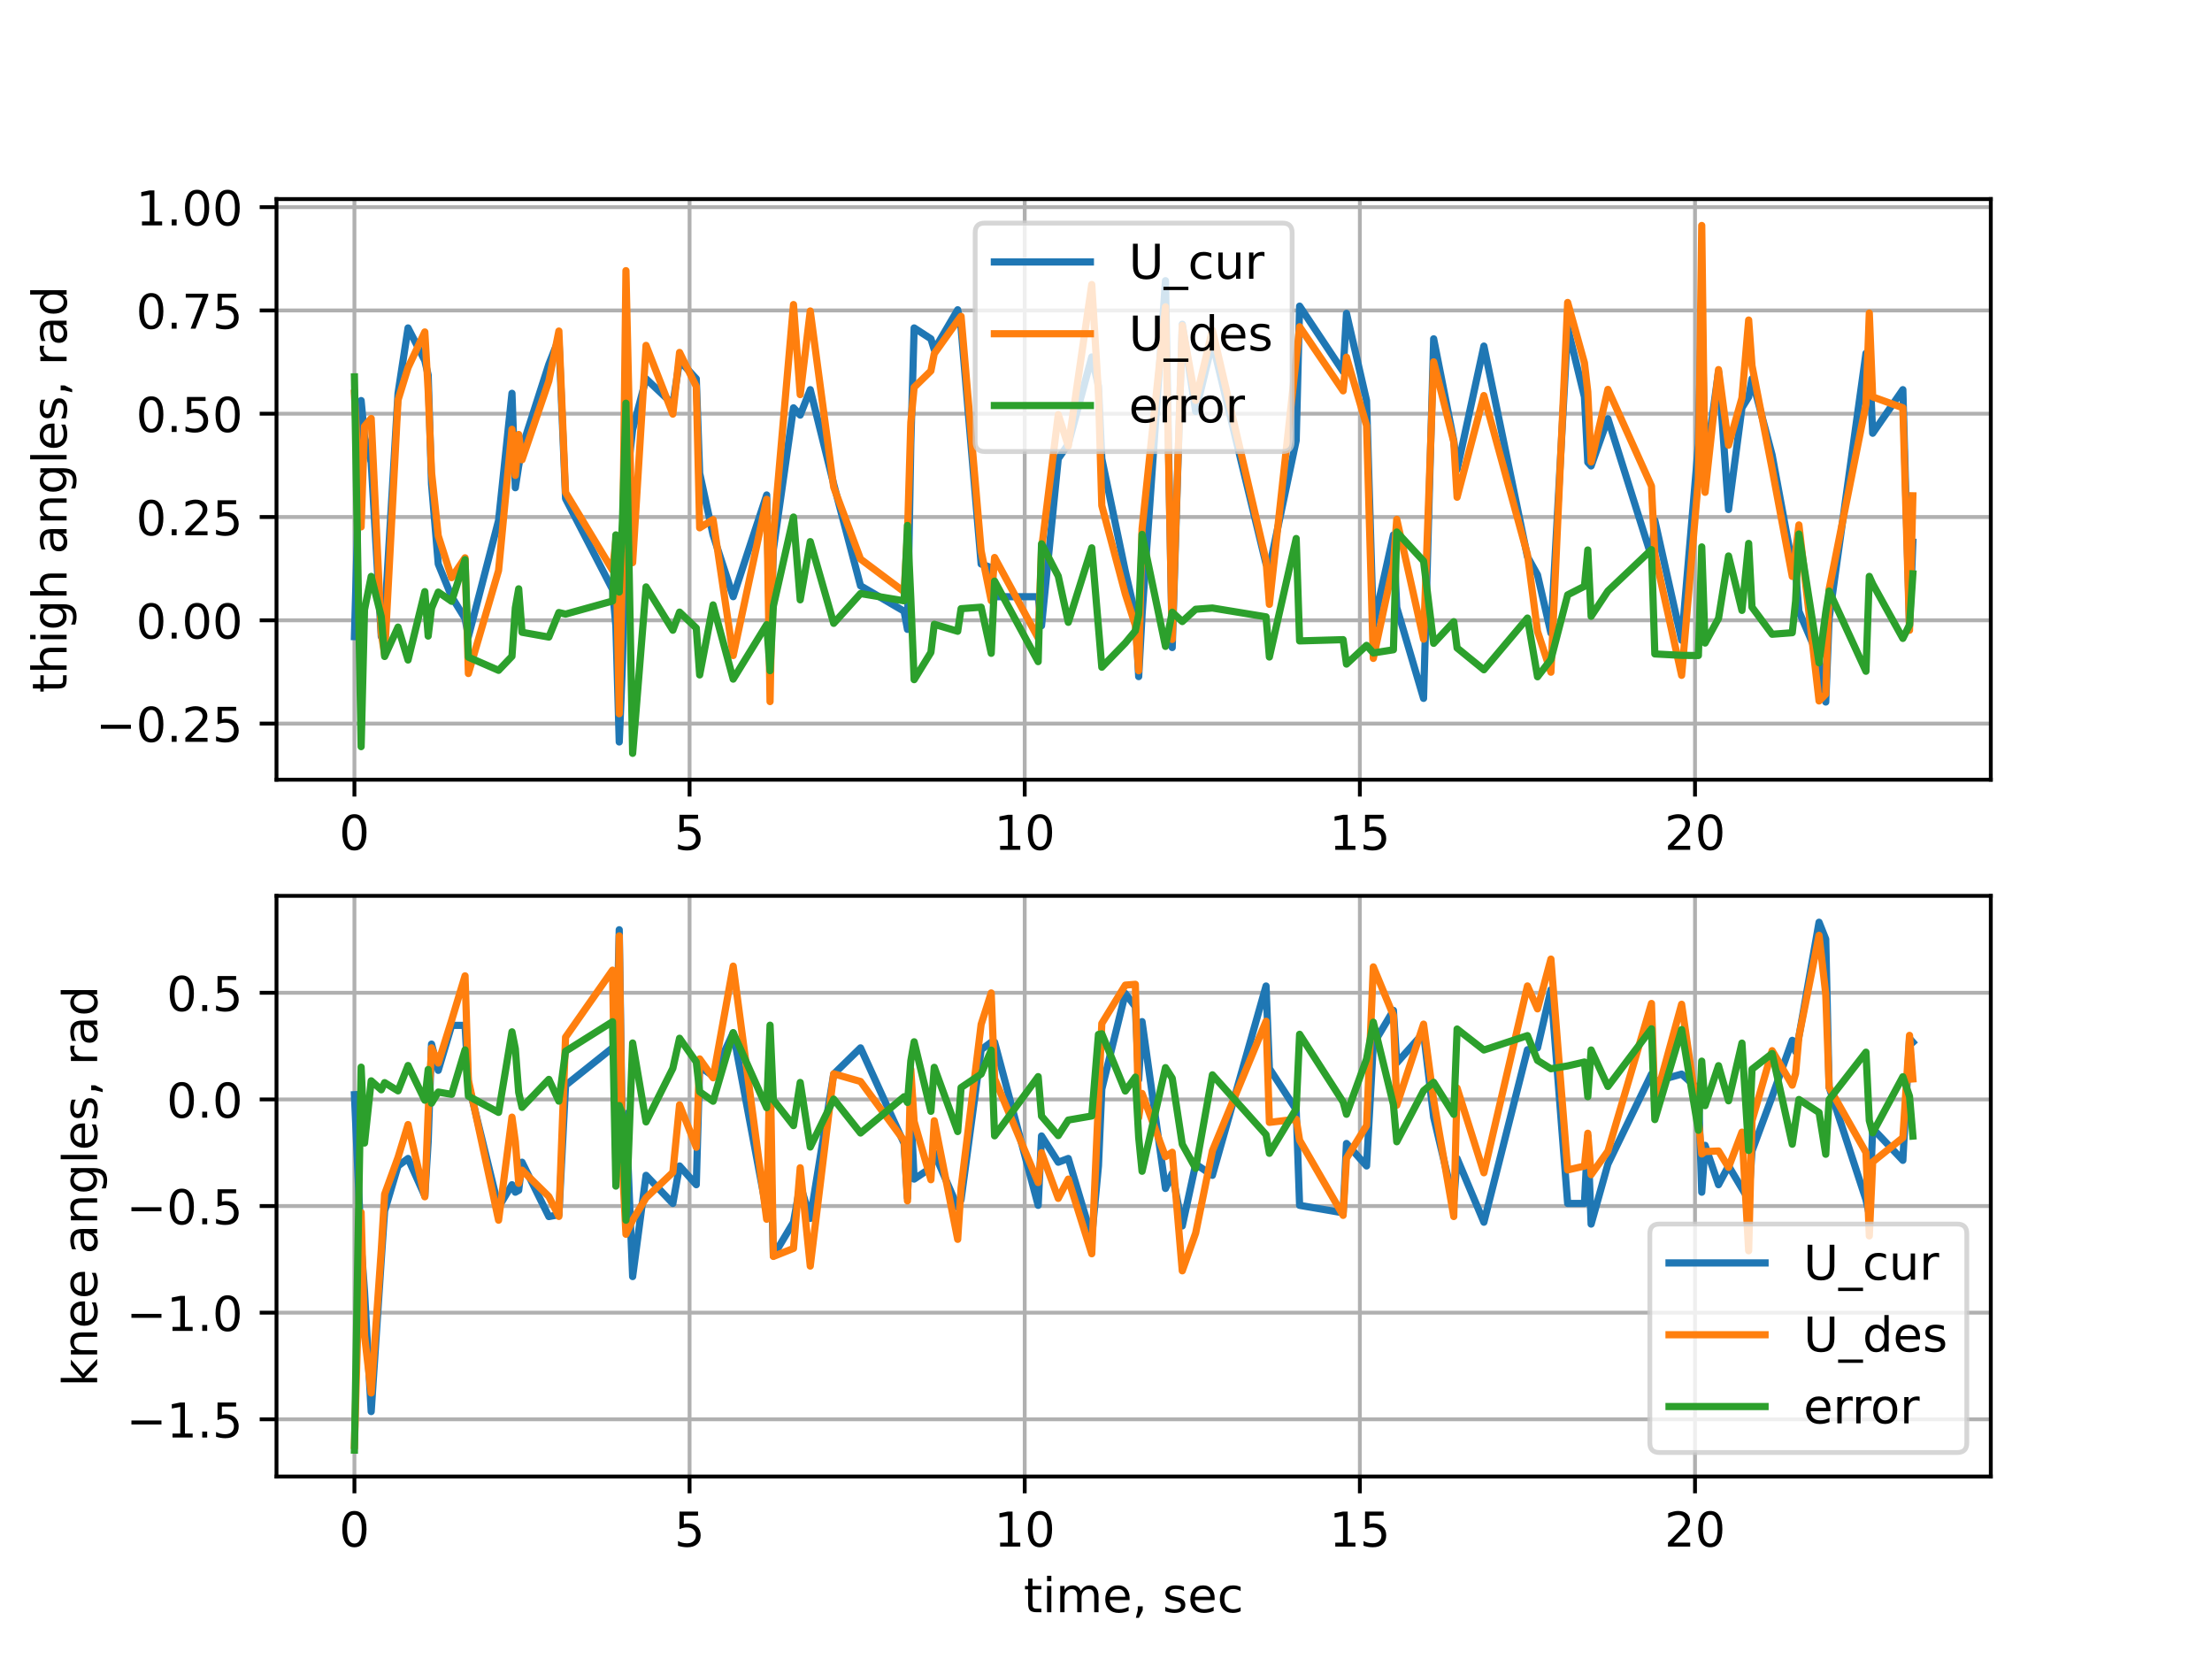 <?xml version="1.0" encoding="utf-8" standalone="no"?>
<!DOCTYPE svg PUBLIC "-//W3C//DTD SVG 1.1//EN"
  "http://www.w3.org/Graphics/SVG/1.1/DTD/svg11.dtd">
<!-- Created with matplotlib (https://matplotlib.org/) -->
<svg height="345.6pt" version="1.1" viewBox="0 0 460.8 345.6" width="460.8pt" xmlns="http://www.w3.org/2000/svg" xmlns:xlink="http://www.w3.org/1999/xlink">
 <defs>
  <style type="text/css">*{stroke-linecap:butt;stroke-linejoin:round;}</style>
 </defs>
 <g id="figure_1">
  <g id="patch_1">
   <path d="M 0 345.6 
L 460.8 345.6 
L 460.8 0 
L 0 0 
z
" style="fill:#ffffff;"/>
  </g>
  <g id="axes_1">
   <g id="patch_2">
    <path d="M 57.6 162.432 
L 414.72 162.432 
L 414.72 41.472 
L 57.6 41.472 
z
" style="fill:#ffffff;"/>
   </g>
   <g id="matplotlib.axis_1">
    <g id="xtick_1">
     <g id="line2d_1">
      <path clip-path="url(#p08a18840b9)" d="M 73.833 162.432 
L 73.833 41.472 
" style="fill:none;stroke:#b0b0b0;stroke-linecap:square;stroke-width:0.8;"/>
     </g>
     <g id="line2d_2">
      <defs>
       <path d="M 0 0 
L 0 3.5 
" id="mb89f28e180" style="stroke:#000000;stroke-width:0.8;"/>
      </defs>
      <g>
       <use style="stroke:#000000;stroke-width:0.8;" x="73.833" xlink:href="#mb89f28e180" y="162.432"/>
      </g>
     </g>
     <g id="text_1">
      <!-- 0 -->
      <g transform="translate(70.651 177.03)scale(0.1 -0.1)">
       <defs>
        <path d="M 31.781 66.406 
Q 24.172 66.406 20.328 58.906 
Q 16.5 51.422 16.5 36.375 
Q 16.5 21.391 20.328 13.891 
Q 24.172 6.391 31.781 6.391 
Q 39.453 6.391 43.281 13.891 
Q 47.125 21.391 47.125 36.375 
Q 47.125 51.422 43.281 58.906 
Q 39.453 66.406 31.781 66.406 
z
M 31.781 74.219 
Q 44.047 74.219 50.516 64.516 
Q 56.984 54.828 56.984 36.375 
Q 56.984 17.969 50.516 8.266 
Q 44.047 -1.422 31.781 -1.422 
Q 19.531 -1.422 13.062 8.266 
Q 6.594 17.969 6.594 36.375 
Q 6.594 54.828 13.062 64.516 
Q 19.531 74.219 31.781 74.219 
z
" id="DejaVuSans-48"/>
       </defs>
       <use xlink:href="#DejaVuSans-48"/>
      </g>
     </g>
    </g>
    <g id="xtick_2">
     <g id="line2d_3">
      <path clip-path="url(#p08a18840b9)" d="M 143.65 162.432 
L 143.65 41.472 
" style="fill:none;stroke:#b0b0b0;stroke-linecap:square;stroke-width:0.8;"/>
     </g>
     <g id="line2d_4">
      <g>
       <use style="stroke:#000000;stroke-width:0.8;" x="143.65" xlink:href="#mb89f28e180" y="162.432"/>
      </g>
     </g>
     <g id="text_2">
      <!-- 5 -->
      <g transform="translate(140.469 177.03)scale(0.1 -0.1)">
       <defs>
        <path d="M 10.797 72.906 
L 49.516 72.906 
L 49.516 64.594 
L 19.828 64.594 
L 19.828 46.734 
Q 21.969 47.469 24.109 47.828 
Q 26.266 48.188 28.422 48.188 
Q 40.625 48.188 47.75 41.5 
Q 54.891 34.812 54.891 23.391 
Q 54.891 11.625 47.562 5.094 
Q 40.234 -1.422 26.906 -1.422 
Q 22.312 -1.422 17.547 -0.641 
Q 12.797 0.141 7.719 1.703 
L 7.719 11.625 
Q 12.109 9.234 16.797 8.062 
Q 21.484 6.891 26.703 6.891 
Q 35.156 6.891 40.078 11.328 
Q 45.016 15.766 45.016 23.391 
Q 45.016 31 40.078 35.438 
Q 35.156 39.891 26.703 39.891 
Q 22.75 39.891 18.812 39.016 
Q 14.891 38.141 10.797 36.281 
z
" id="DejaVuSans-53"/>
       </defs>
       <use xlink:href="#DejaVuSans-53"/>
      </g>
     </g>
    </g>
    <g id="xtick_3">
     <g id="line2d_5">
      <path clip-path="url(#p08a18840b9)" d="M 213.468 162.432 
L 213.468 41.472 
" style="fill:none;stroke:#b0b0b0;stroke-linecap:square;stroke-width:0.8;"/>
     </g>
     <g id="line2d_6">
      <g>
       <use style="stroke:#000000;stroke-width:0.8;" x="213.468" xlink:href="#mb89f28e180" y="162.432"/>
      </g>
     </g>
     <g id="text_3">
      <!-- 10 -->
      <g transform="translate(207.105 177.03)scale(0.1 -0.1)">
       <defs>
        <path d="M 12.406 8.297 
L 28.516 8.297 
L 28.516 63.922 
L 10.984 60.406 
L 10.984 69.391 
L 28.422 72.906 
L 38.281 72.906 
L 38.281 8.297 
L 54.391 8.297 
L 54.391 0 
L 12.406 0 
z
" id="DejaVuSans-49"/>
       </defs>
       <use xlink:href="#DejaVuSans-49"/>
       <use x="63.623" xlink:href="#DejaVuSans-48"/>
      </g>
     </g>
    </g>
    <g id="xtick_4">
     <g id="line2d_7">
      <path clip-path="url(#p08a18840b9)" d="M 283.285 162.432 
L 283.285 41.472 
" style="fill:none;stroke:#b0b0b0;stroke-linecap:square;stroke-width:0.8;"/>
     </g>
     <g id="line2d_8">
      <g>
       <use style="stroke:#000000;stroke-width:0.8;" x="283.285" xlink:href="#mb89f28e180" y="162.432"/>
      </g>
     </g>
     <g id="text_4">
      <!-- 15 -->
      <g transform="translate(276.922 177.03)scale(0.1 -0.1)">
       <use xlink:href="#DejaVuSans-49"/>
       <use x="63.623" xlink:href="#DejaVuSans-53"/>
      </g>
     </g>
    </g>
    <g id="xtick_5">
     <g id="line2d_9">
      <path clip-path="url(#p08a18840b9)" d="M 353.102 162.432 
L 353.102 41.472 
" style="fill:none;stroke:#b0b0b0;stroke-linecap:square;stroke-width:0.8;"/>
     </g>
     <g id="line2d_10">
      <g>
       <use style="stroke:#000000;stroke-width:0.8;" x="353.102" xlink:href="#mb89f28e180" y="162.432"/>
      </g>
     </g>
     <g id="text_5">
      <!-- 20 -->
      <g transform="translate(346.74 177.03)scale(0.1 -0.1)">
       <defs>
        <path d="M 19.188 8.297 
L 53.609 8.297 
L 53.609 0 
L 7.328 0 
L 7.328 8.297 
Q 12.938 14.109 22.625 23.891 
Q 32.328 33.688 34.812 36.531 
Q 39.547 41.844 41.422 45.531 
Q 43.312 49.219 43.312 52.781 
Q 43.312 58.594 39.234 62.25 
Q 35.156 65.922 28.609 65.922 
Q 23.969 65.922 18.812 64.312 
Q 13.672 62.703 7.812 59.422 
L 7.812 69.391 
Q 13.766 71.781 18.938 73 
Q 24.125 74.219 28.422 74.219 
Q 39.75 74.219 46.484 68.547 
Q 53.219 62.891 53.219 53.422 
Q 53.219 48.922 51.531 44.891 
Q 49.859 40.875 45.406 35.406 
Q 44.188 33.984 37.641 27.219 
Q 31.109 20.453 19.188 8.297 
z
" id="DejaVuSans-50"/>
       </defs>
       <use xlink:href="#DejaVuSans-50"/>
       <use x="63.623" xlink:href="#DejaVuSans-48"/>
      </g>
     </g>
    </g>
   </g>
   <g id="matplotlib.axis_2">
    <g id="ytick_1">
     <g id="line2d_11">
      <path clip-path="url(#p08a18840b9)" d="M 57.6 150.736 
L 414.72 150.736 
" style="fill:none;stroke:#b0b0b0;stroke-linecap:square;stroke-width:0.8;"/>
     </g>
     <g id="line2d_12">
      <defs>
       <path d="M 0 0 
L -3.5 0 
" id="m7e2c763d3b" style="stroke:#000000;stroke-width:0.8;"/>
      </defs>
      <g>
       <use style="stroke:#000000;stroke-width:0.8;" x="57.6" xlink:href="#m7e2c763d3b" y="150.736"/>
      </g>
     </g>
     <g id="text_6">
      <!-- −0.25 -->
      <g transform="translate(19.955 154.535)scale(0.1 -0.1)">
       <defs>
        <path d="M 10.594 35.5 
L 73.188 35.5 
L 73.188 27.203 
L 10.594 27.203 
z
" id="DejaVuSans-8722"/>
        <path d="M 10.688 12.406 
L 21 12.406 
L 21 0 
L 10.688 0 
z
" id="DejaVuSans-46"/>
       </defs>
       <use xlink:href="#DejaVuSans-8722"/>
       <use x="83.789" xlink:href="#DejaVuSans-48"/>
       <use x="147.412" xlink:href="#DejaVuSans-46"/>
       <use x="179.199" xlink:href="#DejaVuSans-50"/>
       <use x="242.822" xlink:href="#DejaVuSans-53"/>
      </g>
     </g>
    </g>
    <g id="ytick_2">
     <g id="line2d_13">
      <path clip-path="url(#p08a18840b9)" d="M 57.6 129.22 
L 414.72 129.22 
" style="fill:none;stroke:#b0b0b0;stroke-linecap:square;stroke-width:0.8;"/>
     </g>
     <g id="line2d_14">
      <g>
       <use style="stroke:#000000;stroke-width:0.8;" x="57.6" xlink:href="#m7e2c763d3b" y="129.22"/>
      </g>
     </g>
     <g id="text_7">
      <!-- 0.00 -->
      <g transform="translate(28.334 133.019)scale(0.1 -0.1)">
       <use xlink:href="#DejaVuSans-48"/>
       <use x="63.623" xlink:href="#DejaVuSans-46"/>
       <use x="95.41" xlink:href="#DejaVuSans-48"/>
       <use x="159.033" xlink:href="#DejaVuSans-48"/>
      </g>
     </g>
    </g>
    <g id="ytick_3">
     <g id="line2d_15">
      <path clip-path="url(#p08a18840b9)" d="M 57.6 107.703 
L 414.72 107.703 
" style="fill:none;stroke:#b0b0b0;stroke-linecap:square;stroke-width:0.8;"/>
     </g>
     <g id="line2d_16">
      <g>
       <use style="stroke:#000000;stroke-width:0.8;" x="57.6" xlink:href="#m7e2c763d3b" y="107.703"/>
      </g>
     </g>
     <g id="text_8">
      <!-- 0.25 -->
      <g transform="translate(28.334 111.503)scale(0.1 -0.1)">
       <use xlink:href="#DejaVuSans-48"/>
       <use x="63.623" xlink:href="#DejaVuSans-46"/>
       <use x="95.41" xlink:href="#DejaVuSans-50"/>
       <use x="159.033" xlink:href="#DejaVuSans-53"/>
      </g>
     </g>
    </g>
    <g id="ytick_4">
     <g id="line2d_17">
      <path clip-path="url(#p08a18840b9)" d="M 57.6 86.187 
L 414.72 86.187 
" style="fill:none;stroke:#b0b0b0;stroke-linecap:square;stroke-width:0.8;"/>
     </g>
     <g id="line2d_18">
      <g>
       <use style="stroke:#000000;stroke-width:0.8;" x="57.6" xlink:href="#m7e2c763d3b" y="86.187"/>
      </g>
     </g>
     <g id="text_9">
      <!-- 0.50 -->
      <g transform="translate(28.334 89.986)scale(0.1 -0.1)">
       <use xlink:href="#DejaVuSans-48"/>
       <use x="63.623" xlink:href="#DejaVuSans-46"/>
       <use x="95.41" xlink:href="#DejaVuSans-53"/>
       <use x="159.033" xlink:href="#DejaVuSans-48"/>
      </g>
     </g>
    </g>
    <g id="ytick_5">
     <g id="line2d_19">
      <path clip-path="url(#p08a18840b9)" d="M 57.6 64.671 
L 414.72 64.671 
" style="fill:none;stroke:#b0b0b0;stroke-linecap:square;stroke-width:0.8;"/>
     </g>
     <g id="line2d_20">
      <g>
       <use style="stroke:#000000;stroke-width:0.8;" x="57.6" xlink:href="#m7e2c763d3b" y="64.671"/>
      </g>
     </g>
     <g id="text_10">
      <!-- 0.75 -->
      <g transform="translate(28.334 68.47)scale(0.1 -0.1)">
       <defs>
        <path d="M 8.203 72.906 
L 55.078 72.906 
L 55.078 68.703 
L 28.609 0 
L 18.312 0 
L 43.219 64.594 
L 8.203 64.594 
z
" id="DejaVuSans-55"/>
       </defs>
       <use xlink:href="#DejaVuSans-48"/>
       <use x="63.623" xlink:href="#DejaVuSans-46"/>
       <use x="95.41" xlink:href="#DejaVuSans-55"/>
       <use x="159.033" xlink:href="#DejaVuSans-53"/>
      </g>
     </g>
    </g>
    <g id="ytick_6">
     <g id="line2d_21">
      <path clip-path="url(#p08a18840b9)" d="M 57.6 43.154 
L 414.72 43.154 
" style="fill:none;stroke:#b0b0b0;stroke-linecap:square;stroke-width:0.8;"/>
     </g>
     <g id="line2d_22">
      <g>
       <use style="stroke:#000000;stroke-width:0.8;" x="57.6" xlink:href="#m7e2c763d3b" y="43.154"/>
      </g>
     </g>
     <g id="text_11">
      <!-- 1.00 -->
      <g transform="translate(28.334 46.954)scale(0.1 -0.1)">
       <use xlink:href="#DejaVuSans-49"/>
       <use x="63.623" xlink:href="#DejaVuSans-46"/>
       <use x="95.41" xlink:href="#DejaVuSans-48"/>
       <use x="159.033" xlink:href="#DejaVuSans-48"/>
      </g>
     </g>
    </g>
    <g id="text_12">
     <!-- thigh angles, rad -->
     <g transform="translate(13.875 144.351)rotate(-90)scale(0.1 -0.1)">
      <defs>
       <path d="M 18.312 70.219 
L 18.312 54.688 
L 36.812 54.688 
L 36.812 47.703 
L 18.312 47.703 
L 18.312 18.016 
Q 18.312 11.328 20.141 9.422 
Q 21.969 7.516 27.594 7.516 
L 36.812 7.516 
L 36.812 0 
L 27.594 0 
Q 17.188 0 13.234 3.875 
Q 9.281 7.766 9.281 18.016 
L 9.281 47.703 
L 2.688 47.703 
L 2.688 54.688 
L 9.281 54.688 
L 9.281 70.219 
z
" id="DejaVuSans-116"/>
       <path d="M 54.891 33.016 
L 54.891 0 
L 45.906 0 
L 45.906 32.719 
Q 45.906 40.484 42.875 44.328 
Q 39.844 48.188 33.797 48.188 
Q 26.516 48.188 22.312 43.547 
Q 18.109 38.922 18.109 30.906 
L 18.109 0 
L 9.078 0 
L 9.078 75.984 
L 18.109 75.984 
L 18.109 46.188 
Q 21.344 51.125 25.703 53.562 
Q 30.078 56 35.797 56 
Q 45.219 56 50.047 50.172 
Q 54.891 44.344 54.891 33.016 
z
" id="DejaVuSans-104"/>
       <path d="M 9.422 54.688 
L 18.406 54.688 
L 18.406 0 
L 9.422 0 
z
M 9.422 75.984 
L 18.406 75.984 
L 18.406 64.594 
L 9.422 64.594 
z
" id="DejaVuSans-105"/>
       <path d="M 45.406 27.984 
Q 45.406 37.75 41.375 43.109 
Q 37.359 48.484 30.078 48.484 
Q 22.859 48.484 18.828 43.109 
Q 14.797 37.75 14.797 27.984 
Q 14.797 18.266 18.828 12.891 
Q 22.859 7.516 30.078 7.516 
Q 37.359 7.516 41.375 12.891 
Q 45.406 18.266 45.406 27.984 
z
M 54.391 6.781 
Q 54.391 -7.172 48.188 -13.984 
Q 42 -20.797 29.203 -20.797 
Q 24.469 -20.797 20.266 -20.094 
Q 16.062 -19.391 12.109 -17.922 
L 12.109 -9.188 
Q 16.062 -11.328 19.922 -12.344 
Q 23.781 -13.375 27.781 -13.375 
Q 36.625 -13.375 41.016 -8.766 
Q 45.406 -4.156 45.406 5.172 
L 45.406 9.625 
Q 42.625 4.781 38.281 2.391 
Q 33.938 0 27.875 0 
Q 17.828 0 11.672 7.656 
Q 5.516 15.328 5.516 27.984 
Q 5.516 40.672 11.672 48.328 
Q 17.828 56 27.875 56 
Q 33.938 56 38.281 53.609 
Q 42.625 51.219 45.406 46.391 
L 45.406 54.688 
L 54.391 54.688 
z
" id="DejaVuSans-103"/>
       <path id="DejaVuSans-32"/>
       <path d="M 34.281 27.484 
Q 23.391 27.484 19.188 25 
Q 14.984 22.516 14.984 16.5 
Q 14.984 11.719 18.141 8.906 
Q 21.297 6.109 26.703 6.109 
Q 34.188 6.109 38.703 11.406 
Q 43.219 16.703 43.219 25.484 
L 43.219 27.484 
z
M 52.203 31.203 
L 52.203 0 
L 43.219 0 
L 43.219 8.297 
Q 40.141 3.328 35.547 0.953 
Q 30.953 -1.422 24.312 -1.422 
Q 15.922 -1.422 10.953 3.297 
Q 6 8.016 6 15.922 
Q 6 25.141 12.172 29.828 
Q 18.359 34.516 30.609 34.516 
L 43.219 34.516 
L 43.219 35.406 
Q 43.219 41.609 39.141 45 
Q 35.062 48.391 27.688 48.391 
Q 23 48.391 18.547 47.266 
Q 14.109 46.141 10.016 43.891 
L 10.016 52.203 
Q 14.938 54.109 19.578 55.047 
Q 24.219 56 28.609 56 
Q 40.484 56 46.344 49.844 
Q 52.203 43.703 52.203 31.203 
z
" id="DejaVuSans-97"/>
       <path d="M 54.891 33.016 
L 54.891 0 
L 45.906 0 
L 45.906 32.719 
Q 45.906 40.484 42.875 44.328 
Q 39.844 48.188 33.797 48.188 
Q 26.516 48.188 22.312 43.547 
Q 18.109 38.922 18.109 30.906 
L 18.109 0 
L 9.078 0 
L 9.078 54.688 
L 18.109 54.688 
L 18.109 46.188 
Q 21.344 51.125 25.703 53.562 
Q 30.078 56 35.797 56 
Q 45.219 56 50.047 50.172 
Q 54.891 44.344 54.891 33.016 
z
" id="DejaVuSans-110"/>
       <path d="M 9.422 75.984 
L 18.406 75.984 
L 18.406 0 
L 9.422 0 
z
" id="DejaVuSans-108"/>
       <path d="M 56.203 29.594 
L 56.203 25.203 
L 14.891 25.203 
Q 15.484 15.922 20.484 11.062 
Q 25.484 6.203 34.422 6.203 
Q 39.594 6.203 44.453 7.469 
Q 49.312 8.734 54.109 11.281 
L 54.109 2.781 
Q 49.266 0.734 44.188 -0.344 
Q 39.109 -1.422 33.891 -1.422 
Q 20.797 -1.422 13.156 6.188 
Q 5.516 13.812 5.516 26.812 
Q 5.516 40.234 12.766 48.109 
Q 20.016 56 32.328 56 
Q 43.359 56 49.781 48.891 
Q 56.203 41.797 56.203 29.594 
z
M 47.219 32.234 
Q 47.125 39.594 43.094 43.984 
Q 39.062 48.391 32.422 48.391 
Q 24.906 48.391 20.391 44.141 
Q 15.875 39.891 15.188 32.172 
z
" id="DejaVuSans-101"/>
       <path d="M 44.281 53.078 
L 44.281 44.578 
Q 40.484 46.531 36.375 47.5 
Q 32.281 48.484 27.875 48.484 
Q 21.188 48.484 17.844 46.438 
Q 14.5 44.391 14.5 40.281 
Q 14.5 37.156 16.891 35.375 
Q 19.281 33.594 26.516 31.984 
L 29.594 31.297 
Q 39.156 29.25 43.188 25.516 
Q 47.219 21.781 47.219 15.094 
Q 47.219 7.469 41.188 3.016 
Q 35.156 -1.422 24.609 -1.422 
Q 20.219 -1.422 15.453 -0.562 
Q 10.688 0.297 5.422 2 
L 5.422 11.281 
Q 10.406 8.688 15.234 7.391 
Q 20.062 6.109 24.812 6.109 
Q 31.156 6.109 34.562 8.281 
Q 37.984 10.453 37.984 14.406 
Q 37.984 18.062 35.516 20.016 
Q 33.062 21.969 24.703 23.781 
L 21.578 24.516 
Q 13.234 26.266 9.516 29.906 
Q 5.812 33.547 5.812 39.891 
Q 5.812 47.609 11.281 51.797 
Q 16.75 56 26.812 56 
Q 31.781 56 36.172 55.266 
Q 40.578 54.547 44.281 53.078 
z
" id="DejaVuSans-115"/>
       <path d="M 11.719 12.406 
L 22.016 12.406 
L 22.016 4 
L 14.016 -11.625 
L 7.719 -11.625 
L 11.719 4 
z
" id="DejaVuSans-44"/>
       <path d="M 41.109 46.297 
Q 39.594 47.172 37.812 47.578 
Q 36.031 48 33.891 48 
Q 26.266 48 22.188 43.047 
Q 18.109 38.094 18.109 28.812 
L 18.109 0 
L 9.078 0 
L 9.078 54.688 
L 18.109 54.688 
L 18.109 46.188 
Q 20.953 51.172 25.484 53.578 
Q 30.031 56 36.531 56 
Q 37.453 56 38.578 55.875 
Q 39.703 55.766 41.062 55.516 
z
" id="DejaVuSans-114"/>
       <path d="M 45.406 46.391 
L 45.406 75.984 
L 54.391 75.984 
L 54.391 0 
L 45.406 0 
L 45.406 8.203 
Q 42.578 3.328 38.25 0.953 
Q 33.938 -1.422 27.875 -1.422 
Q 17.969 -1.422 11.734 6.484 
Q 5.516 14.406 5.516 27.297 
Q 5.516 40.188 11.734 48.094 
Q 17.969 56 27.875 56 
Q 33.938 56 38.25 53.625 
Q 42.578 51.266 45.406 46.391 
z
M 14.797 27.297 
Q 14.797 17.391 18.875 11.75 
Q 22.953 6.109 30.078 6.109 
Q 37.203 6.109 41.297 11.75 
Q 45.406 17.391 45.406 27.297 
Q 45.406 37.203 41.297 42.844 
Q 37.203 48.484 30.078 48.484 
Q 22.953 48.484 18.875 42.844 
Q 14.797 37.203 14.797 27.297 
z
" id="DejaVuSans-100"/>
      </defs>
      <use xlink:href="#DejaVuSans-116"/>
      <use x="39.209" xlink:href="#DejaVuSans-104"/>
      <use x="102.588" xlink:href="#DejaVuSans-105"/>
      <use x="130.371" xlink:href="#DejaVuSans-103"/>
      <use x="193.848" xlink:href="#DejaVuSans-104"/>
      <use x="257.227" xlink:href="#DejaVuSans-32"/>
      <use x="289.014" xlink:href="#DejaVuSans-97"/>
      <use x="350.293" xlink:href="#DejaVuSans-110"/>
      <use x="413.672" xlink:href="#DejaVuSans-103"/>
      <use x="477.148" xlink:href="#DejaVuSans-108"/>
      <use x="504.932" xlink:href="#DejaVuSans-101"/>
      <use x="566.455" xlink:href="#DejaVuSans-115"/>
      <use x="618.555" xlink:href="#DejaVuSans-44"/>
      <use x="650.342" xlink:href="#DejaVuSans-32"/>
      <use x="682.129" xlink:href="#DejaVuSans-114"/>
      <use x="723.242" xlink:href="#DejaVuSans-97"/>
      <use x="784.521" xlink:href="#DejaVuSans-100"/>
     </g>
    </g>
   </g>
   <g id="line2d_23">
    <path clip-path="url(#p08a18840b9)" d="M 73.833 132.624 
L 75.23 83.444 
L 75.936 91.01 
L 77.326 96.307 
L 79.426 132.624 
L 80.125 128.841 
L 82.916 81.931 
L 85.004 68.312 
L 88.497 75.122 
L 89.198 78.148 
L 89.896 100.846 
L 91.297 117.492 
L 94.084 124.302 
L 96.878 128.841 
L 97.574 132.624 
L 103.862 108.413 
L 106.652 81.931 
L 107.351 101.603 
L 108.052 97.063 
L 108.747 93.28 
L 114.337 75.878 
L 116.425 70.582 
L 117.818 103.873 
L 127.6 122.788 
L 128.293 130.355 
L 128.998 154.566 
L 129.687 137.921 
L 130.395 101.603 
L 131.79 89.497 
L 134.583 78.905 
L 140.165 84.201 
L 141.564 75.122 
L 145.047 78.905 
L 145.754 98.577 
L 148.548 111.439 
L 152.736 124.302 
L 159.711 103.116 
L 160.415 135.651 
L 161.106 114.466 
L 165.298 84.958 
L 166.698 86.471 
L 168.79 81.174 
L 173.673 100.846 
L 179.263 122.032 
L 188.342 127.328 
L 189.04 131.111 
L 189.74 92.524 
L 190.431 68.312 
L 193.923 70.582 
L 194.623 72.852 
L 199.506 64.529 
L 200.208 68.312 
L 204.391 117.492 
L 206.491 118.249 
L 207.192 124.302 
L 216.27 124.302 
L 216.969 130.355 
L 220.455 95.55 
L 222.546 92.524 
L 227.432 74.365 
L 228.828 80.418 
L 229.526 95.55 
L 234.421 119.005 
L 236.515 128.085 
L 237.208 140.947 
L 237.912 128.085 
L 242.792 58.476 
L 244.193 134.894 
L 246.289 67.555 
L 249.079 85.714 
L 252.565 71.338 
L 263.74 117.492 
L 264.435 118.249 
L 270.02 91.767 
L 270.731 63.772 
L 279.796 77.391 
L 280.496 65.285 
L 284.682 83.444 
L 286.087 130.355 
L 290.273 111.439 
L 290.973 126.571 
L 296.553 145.487 
L 298.657 70.582 
L 302.844 91.767 
L 303.54 97.82 
L 309.12 72.095 
L 318.197 115.979 
L 320.294 119.762 
L 323.084 131.868 
L 326.573 68.312 
L 330.068 82.688 
L 330.769 96.307 
L 331.461 97.063 
L 334.959 87.227 
L 344.032 115.979 
L 344.732 108.413 
L 350.311 133.381 
L 353.806 92.524 
L 354.504 62.259 
L 355.197 97.82 
L 357.999 77.391 
L 360.088 106.143 
L 362.878 84.958 
L 364.279 82.688 
L 364.973 78.905 
L 369.167 94.794 
L 373.358 117.492 
L 374.055 119.005 
L 374.747 127.328 
L 378.941 137.164 
L 380.335 146.243 
L 381.037 128.841 
L 388.712 73.608 
L 389.409 74.365 
L 390.115 90.254 
L 396.399 81.174 
L 397.788 130.355 
L 398.487 112.952 
" style="fill:none;stroke:#1f77b4;stroke-linecap:square;stroke-width:1.5;"/>
   </g>
   <g id="line2d_24">
    <path clip-path="url(#p08a18840b9)" d="M 73.833 81.91 
L 75.23 109.766 
L 75.936 88.808 
L 77.326 87.168 
L 79.426 131.866 
L 80.125 136.376 
L 82.916 83.347 
L 85.004 76.589 
L 88.497 69.149 
L 89.198 81.436 
L 89.896 98.347 
L 91.297 111.616 
L 94.084 120.346 
L 96.878 116.2 
L 97.574 140.306 
L 103.862 118.837 
L 106.652 89.434 
L 107.351 99.024 
L 108.052 90.507 
L 108.747 95.776 
L 114.337 79.372 
L 116.425 68.965 
L 117.818 102.584 
L 127.6 118.777 
L 128.293 112.56 
L 128.998 148.684 
L 129.687 116.563 
L 130.395 56.38 
L 131.79 117.211 
L 134.583 71.95 
L 140.165 86.267 
L 141.564 73.416 
L 145.047 80.518 
L 145.754 109.959 
L 148.548 108.235 
L 152.736 136.558 
L 159.711 104.017 
L 160.415 146.152 
L 161.106 111.494 
L 165.298 63.445 
L 166.698 82.209 
L 168.79 64.787 
L 173.673 101.483 
L 179.263 116.462 
L 188.342 123.269 
L 189.04 111.345 
L 189.74 87.99 
L 190.431 80.68 
L 193.923 77.264 
L 194.623 73.676 
L 199.506 66.814 
L 200.208 65.893 
L 204.391 114.761 
L 206.491 125.127 
L 207.192 116.135 
L 216.27 132.912 
L 216.969 114.418 
L 220.455 86.358 
L 222.546 92.944 
L 227.432 59.27 
L 228.828 81.876 
L 229.526 105.326 
L 234.421 123.729 
L 236.515 130.276 
L 237.208 139.727 
L 237.912 110.184 
L 242.792 63.914 
L 244.193 133.205 
L 246.289 67.813 
L 249.079 83.414 
L 252.565 68.779 
L 263.74 116.772 
L 264.435 125.898 
L 270.02 74.729 
L 270.731 68.068 
L 279.796 81.425 
L 280.496 74.405 
L 284.682 88.668 
L 286.087 137.157 
L 290.273 117.579 
L 290.973 108.185 
L 296.553 133.149 
L 298.657 75.382 
L 302.844 92.056 
L 303.54 103.582 
L 309.12 82.403 
L 318.197 115.51 
L 320.294 131.529 
L 323.084 140.032 
L 326.573 63.009 
L 330.068 75.598 
L 330.769 81.656 
L 331.461 96.238 
L 334.959 81.117 
L 344.032 101.26 
L 344.732 115.42 
L 350.311 140.685 
L 353.806 99.862 
L 354.504 46.97 
L 355.197 102.561 
L 357.999 76.993 
L 360.088 92.743 
L 362.878 82.896 
L 364.279 66.669 
L 364.973 76.164 
L 369.167 97.7 
L 373.358 120.078 
L 374.055 115.001 
L 374.747 109.351 
L 378.941 146.02 
L 380.335 144.593 
L 381.037 122.742 
L 388.712 84.225 
L 389.409 65.215 
L 390.115 82.678 
L 396.399 84.948 
L 397.788 131.299 
L 398.487 103.284 
" style="fill:none;stroke:#ff7f0e;stroke-linecap:square;stroke-width:1.5;"/>
   </g>
   <g id="line2d_25">
    <path clip-path="url(#p08a18840b9)" d="M 73.833 78.506 
L 75.23 155.541 
L 75.936 127.017 
L 77.326 120.08 
L 79.426 128.461 
L 80.125 136.755 
L 82.916 130.636 
L 85.004 137.497 
L 88.497 123.247 
L 89.198 132.508 
L 89.896 126.72 
L 91.297 123.344 
L 94.084 125.264 
L 96.878 116.579 
L 97.574 136.901 
L 103.862 139.644 
L 106.652 136.723 
L 107.351 126.64 
L 108.052 122.663 
L 108.747 131.715 
L 114.337 132.713 
L 116.425 127.603 
L 117.818 127.931 
L 127.6 125.208 
L 128.293 111.426 
L 128.998 123.338 
L 129.687 107.862 
L 130.395 83.996 
L 131.79 156.934 
L 134.583 122.265 
L 140.165 131.286 
L 141.564 127.514 
L 145.047 130.833 
L 145.754 140.601 
L 148.548 126.016 
L 152.736 141.476 
L 159.711 130.12 
L 160.415 139.721 
L 161.106 126.248 
L 165.298 107.707 
L 166.698 124.958 
L 168.79 112.832 
L 173.673 129.856 
L 179.263 123.65 
L 188.342 125.161 
L 189.04 109.454 
L 189.74 124.685 
L 190.431 141.587 
L 193.923 135.902 
L 194.623 130.044 
L 199.506 131.505 
L 200.208 126.8 
L 204.391 126.489 
L 206.491 136.098 
L 207.192 121.053 
L 216.27 137.83 
L 216.969 113.283 
L 220.455 120.027 
L 222.546 129.64 
L 227.432 114.125 
L 228.828 130.678 
L 229.526 138.995 
L 234.421 133.944 
L 236.515 131.411 
L 237.208 127.999 
L 237.912 111.319 
L 242.792 134.658 
L 244.193 127.531 
L 246.289 129.478 
L 249.079 126.92 
L 252.565 126.66 
L 263.74 128.5 
L 264.435 136.869 
L 270.02 112.181 
L 270.731 133.515 
L 279.796 133.253 
L 280.496 138.34 
L 284.682 134.443 
L 286.087 136.022 
L 290.273 135.359 
L 290.973 110.833 
L 296.553 116.882 
L 298.657 134.02 
L 302.844 129.509 
L 303.54 134.982 
L 309.12 139.527 
L 318.197 128.751 
L 320.294 140.987 
L 323.084 137.384 
L 326.573 123.916 
L 330.068 122.13 
L 330.769 114.568 
L 331.461 128.394 
L 334.959 123.11 
L 344.032 114.501 
L 344.732 136.227 
L 350.311 136.524 
L 353.806 136.558 
L 354.504 113.931 
L 355.197 133.961 
L 357.999 128.821 
L 360.088 115.82 
L 362.878 127.158 
L 364.279 113.201 
L 364.973 126.479 
L 369.167 132.126 
L 373.358 131.806 
L 374.055 125.215 
L 374.747 111.243 
L 378.941 138.076 
L 380.335 127.569 
L 381.037 123.12 
L 388.712 139.836 
L 389.409 120.07 
L 390.115 121.644 
L 396.399 132.993 
L 397.788 130.164 
L 398.487 119.551 
" style="fill:none;stroke:#2ca02c;stroke-linecap:square;stroke-width:1.5;"/>
   </g>
   <g id="patch_3">
    <path d="M 57.6 162.432 
L 57.6 41.472 
" style="fill:none;stroke:#000000;stroke-linecap:square;stroke-linejoin:miter;stroke-width:0.8;"/>
   </g>
   <g id="patch_4">
    <path d="M 414.72 162.432 
L 414.72 41.472 
" style="fill:none;stroke:#000000;stroke-linecap:square;stroke-linejoin:miter;stroke-width:0.8;"/>
   </g>
   <g id="patch_5">
    <path d="M 57.6 162.432 
L 414.72 162.432 
" style="fill:none;stroke:#000000;stroke-linecap:square;stroke-linejoin:miter;stroke-width:0.8;"/>
   </g>
   <g id="patch_6">
    <path d="M 57.6 41.472 
L 414.72 41.472 
" style="fill:none;stroke:#000000;stroke-linecap:square;stroke-linejoin:miter;stroke-width:0.8;"/>
   </g>
   <g id="legend_1">
    <g id="patch_7">
     <path d="M 205.145 94.063 
L 267.175 94.063 
Q 269.175 94.063 269.175 92.063 
L 269.175 48.472 
Q 269.175 46.472 267.175 46.472 
L 205.145 46.472 
Q 203.145 46.472 203.145 48.472 
L 203.145 92.063 
Q 203.145 94.063 205.145 94.063 
z
" style="fill:#ffffff;opacity:0.8;stroke:#cccccc;stroke-linejoin:miter;"/>
    </g>
    <g id="line2d_26">
     <path d="M 207.145 54.57 
L 227.145 54.57 
" style="fill:none;stroke:#1f77b4;stroke-linecap:square;stroke-width:1.5;"/>
    </g>
    <g id="line2d_27"/>
    <g id="text_13">
     <!-- U_cur -->
     <g transform="translate(235.145 58.07)scale(0.1 -0.1)">
      <defs>
       <path d="M 8.688 72.906 
L 18.609 72.906 
L 18.609 28.609 
Q 18.609 16.891 22.844 11.734 
Q 27.094 6.594 36.625 6.594 
Q 46.094 6.594 50.344 11.734 
Q 54.594 16.891 54.594 28.609 
L 54.594 72.906 
L 64.5 72.906 
L 64.5 27.391 
Q 64.5 13.141 57.438 5.859 
Q 50.391 -1.422 36.625 -1.422 
Q 22.797 -1.422 15.734 5.859 
Q 8.688 13.141 8.688 27.391 
z
" id="DejaVuSans-85"/>
       <path d="M 50.984 -16.609 
L 50.984 -23.578 
L -0.984 -23.578 
L -0.984 -16.609 
z
" id="DejaVuSans-95"/>
       <path d="M 48.781 52.594 
L 48.781 44.188 
Q 44.969 46.297 41.141 47.344 
Q 37.312 48.391 33.406 48.391 
Q 24.656 48.391 19.812 42.844 
Q 14.984 37.312 14.984 27.297 
Q 14.984 17.281 19.812 11.734 
Q 24.656 6.203 33.406 6.203 
Q 37.312 6.203 41.141 7.25 
Q 44.969 8.297 48.781 10.406 
L 48.781 2.094 
Q 45.016 0.344 40.984 -0.531 
Q 36.969 -1.422 32.422 -1.422 
Q 20.062 -1.422 12.781 6.344 
Q 5.516 14.109 5.516 27.297 
Q 5.516 40.672 12.859 48.328 
Q 20.219 56 33.016 56 
Q 37.156 56 41.109 55.141 
Q 45.062 54.297 48.781 52.594 
z
" id="DejaVuSans-99"/>
       <path d="M 8.5 21.578 
L 8.5 54.688 
L 17.484 54.688 
L 17.484 21.922 
Q 17.484 14.156 20.5 10.266 
Q 23.531 6.391 29.594 6.391 
Q 36.859 6.391 41.078 11.031 
Q 45.312 15.672 45.312 23.688 
L 45.312 54.688 
L 54.297 54.688 
L 54.297 0 
L 45.312 0 
L 45.312 8.406 
Q 42.047 3.422 37.719 1 
Q 33.406 -1.422 27.688 -1.422 
Q 18.266 -1.422 13.375 4.438 
Q 8.5 10.297 8.5 21.578 
z
M 31.109 56 
z
" id="DejaVuSans-117"/>
      </defs>
      <use xlink:href="#DejaVuSans-85"/>
      <use x="73.193" xlink:href="#DejaVuSans-95"/>
      <use x="123.193" xlink:href="#DejaVuSans-99"/>
      <use x="178.174" xlink:href="#DejaVuSans-117"/>
      <use x="241.553" xlink:href="#DejaVuSans-114"/>
     </g>
    </g>
    <g id="line2d_28">
     <path d="M 207.145 69.527 
L 227.145 69.527 
" style="fill:none;stroke:#ff7f0e;stroke-linecap:square;stroke-width:1.5;"/>
    </g>
    <g id="line2d_29"/>
    <g id="text_14">
     <!-- U_des -->
     <g transform="translate(235.145 73.027)scale(0.1 -0.1)">
      <use xlink:href="#DejaVuSans-85"/>
      <use x="73.193" xlink:href="#DejaVuSans-95"/>
      <use x="123.193" xlink:href="#DejaVuSans-100"/>
      <use x="186.67" xlink:href="#DejaVuSans-101"/>
      <use x="248.193" xlink:href="#DejaVuSans-115"/>
     </g>
    </g>
    <g id="line2d_30">
     <path d="M 207.145 84.483 
L 227.145 84.483 
" style="fill:none;stroke:#2ca02c;stroke-linecap:square;stroke-width:1.5;"/>
    </g>
    <g id="line2d_31"/>
    <g id="text_15">
     <!-- error -->
     <g transform="translate(235.145 87.983)scale(0.1 -0.1)">
      <defs>
       <path d="M 30.609 48.391 
Q 23.391 48.391 19.188 42.75 
Q 14.984 37.109 14.984 27.297 
Q 14.984 17.484 19.156 11.844 
Q 23.344 6.203 30.609 6.203 
Q 37.797 6.203 41.984 11.859 
Q 46.188 17.531 46.188 27.297 
Q 46.188 37.016 41.984 42.703 
Q 37.797 48.391 30.609 48.391 
z
M 30.609 56 
Q 42.328 56 49.016 48.375 
Q 55.719 40.766 55.719 27.297 
Q 55.719 13.875 49.016 6.219 
Q 42.328 -1.422 30.609 -1.422 
Q 18.844 -1.422 12.172 6.219 
Q 5.516 13.875 5.516 27.297 
Q 5.516 40.766 12.172 48.375 
Q 18.844 56 30.609 56 
z
" id="DejaVuSans-111"/>
      </defs>
      <use xlink:href="#DejaVuSans-101"/>
      <use x="61.523" xlink:href="#DejaVuSans-114"/>
      <use x="100.887" xlink:href="#DejaVuSans-114"/>
      <use x="139.75" xlink:href="#DejaVuSans-111"/>
      <use x="200.932" xlink:href="#DejaVuSans-114"/>
     </g>
    </g>
   </g>
  </g>
  <g id="axes_2">
   <g id="patch_8">
    <path d="M 57.6 307.584 
L 414.72 307.584 
L 414.72 186.624 
L 57.6 186.624 
z
" style="fill:#ffffff;"/>
   </g>
   <g id="matplotlib.axis_3">
    <g id="xtick_6">
     <g id="line2d_32">
      <path clip-path="url(#p16b8fcd474)" d="M 73.833 307.584 
L 73.833 186.624 
" style="fill:none;stroke:#b0b0b0;stroke-linecap:square;stroke-width:0.8;"/>
     </g>
     <g id="line2d_33">
      <g>
       <use style="stroke:#000000;stroke-width:0.8;" x="73.833" xlink:href="#mb89f28e180" y="307.584"/>
      </g>
     </g>
     <g id="text_16">
      <!-- 0 -->
      <g transform="translate(70.651 322.182)scale(0.1 -0.1)">
       <use xlink:href="#DejaVuSans-48"/>
      </g>
     </g>
    </g>
    <g id="xtick_7">
     <g id="line2d_34">
      <path clip-path="url(#p16b8fcd474)" d="M 143.65 307.584 
L 143.65 186.624 
" style="fill:none;stroke:#b0b0b0;stroke-linecap:square;stroke-width:0.8;"/>
     </g>
     <g id="line2d_35">
      <g>
       <use style="stroke:#000000;stroke-width:0.8;" x="143.65" xlink:href="#mb89f28e180" y="307.584"/>
      </g>
     </g>
     <g id="text_17">
      <!-- 5 -->
      <g transform="translate(140.469 322.182)scale(0.1 -0.1)">
       <use xlink:href="#DejaVuSans-53"/>
      </g>
     </g>
    </g>
    <g id="xtick_8">
     <g id="line2d_36">
      <path clip-path="url(#p16b8fcd474)" d="M 213.468 307.584 
L 213.468 186.624 
" style="fill:none;stroke:#b0b0b0;stroke-linecap:square;stroke-width:0.8;"/>
     </g>
     <g id="line2d_37">
      <g>
       <use style="stroke:#000000;stroke-width:0.8;" x="213.468" xlink:href="#mb89f28e180" y="307.584"/>
      </g>
     </g>
     <g id="text_18">
      <!-- 10 -->
      <g transform="translate(207.105 322.182)scale(0.1 -0.1)">
       <use xlink:href="#DejaVuSans-49"/>
       <use x="63.623" xlink:href="#DejaVuSans-48"/>
      </g>
     </g>
    </g>
    <g id="xtick_9">
     <g id="line2d_38">
      <path clip-path="url(#p16b8fcd474)" d="M 283.285 307.584 
L 283.285 186.624 
" style="fill:none;stroke:#b0b0b0;stroke-linecap:square;stroke-width:0.8;"/>
     </g>
     <g id="line2d_39">
      <g>
       <use style="stroke:#000000;stroke-width:0.8;" x="283.285" xlink:href="#mb89f28e180" y="307.584"/>
      </g>
     </g>
     <g id="text_19">
      <!-- 15 -->
      <g transform="translate(276.922 322.182)scale(0.1 -0.1)">
       <use xlink:href="#DejaVuSans-49"/>
       <use x="63.623" xlink:href="#DejaVuSans-53"/>
      </g>
     </g>
    </g>
    <g id="xtick_10">
     <g id="line2d_40">
      <path clip-path="url(#p16b8fcd474)" d="M 353.102 307.584 
L 353.102 186.624 
" style="fill:none;stroke:#b0b0b0;stroke-linecap:square;stroke-width:0.8;"/>
     </g>
     <g id="line2d_41">
      <g>
       <use style="stroke:#000000;stroke-width:0.8;" x="353.102" xlink:href="#mb89f28e180" y="307.584"/>
      </g>
     </g>
     <g id="text_20">
      <!-- 20 -->
      <g transform="translate(346.74 322.182)scale(0.1 -0.1)">
       <use xlink:href="#DejaVuSans-50"/>
       <use x="63.623" xlink:href="#DejaVuSans-48"/>
      </g>
     </g>
    </g>
    <g id="text_21">
     <!-- time, sec -->
     <g transform="translate(213.255 335.861)scale(0.1 -0.1)">
      <defs>
       <path d="M 52 44.188 
Q 55.375 50.25 60.062 53.125 
Q 64.75 56 71.094 56 
Q 79.641 56 84.281 50.016 
Q 88.922 44.047 88.922 33.016 
L 88.922 0 
L 79.891 0 
L 79.891 32.719 
Q 79.891 40.578 77.094 44.375 
Q 74.312 48.188 68.609 48.188 
Q 61.625 48.188 57.562 43.547 
Q 53.516 38.922 53.516 30.906 
L 53.516 0 
L 44.484 0 
L 44.484 32.719 
Q 44.484 40.625 41.703 44.406 
Q 38.922 48.188 33.109 48.188 
Q 26.219 48.188 22.156 43.531 
Q 18.109 38.875 18.109 30.906 
L 18.109 0 
L 9.078 0 
L 9.078 54.688 
L 18.109 54.688 
L 18.109 46.188 
Q 21.188 51.219 25.484 53.609 
Q 29.781 56 35.688 56 
Q 41.656 56 45.828 52.969 
Q 50 49.953 52 44.188 
z
" id="DejaVuSans-109"/>
      </defs>
      <use xlink:href="#DejaVuSans-116"/>
      <use x="39.209" xlink:href="#DejaVuSans-105"/>
      <use x="66.992" xlink:href="#DejaVuSans-109"/>
      <use x="164.404" xlink:href="#DejaVuSans-101"/>
      <use x="225.928" xlink:href="#DejaVuSans-44"/>
      <use x="257.715" xlink:href="#DejaVuSans-32"/>
      <use x="289.502" xlink:href="#DejaVuSans-115"/>
      <use x="341.602" xlink:href="#DejaVuSans-101"/>
      <use x="403.125" xlink:href="#DejaVuSans-99"/>
     </g>
    </g>
   </g>
   <g id="matplotlib.axis_4">
    <g id="ytick_7">
     <g id="line2d_42">
      <path clip-path="url(#p16b8fcd474)" d="M 57.6 295.663 
L 414.72 295.663 
" style="fill:none;stroke:#b0b0b0;stroke-linecap:square;stroke-width:0.8;"/>
     </g>
     <g id="line2d_43">
      <g>
       <use style="stroke:#000000;stroke-width:0.8;" x="57.6" xlink:href="#m7e2c763d3b" y="295.663"/>
      </g>
     </g>
     <g id="text_22">
      <!-- −1.5 -->
      <g transform="translate(26.317 299.463)scale(0.1 -0.1)">
       <use xlink:href="#DejaVuSans-8722"/>
       <use x="83.789" xlink:href="#DejaVuSans-49"/>
       <use x="147.412" xlink:href="#DejaVuSans-46"/>
       <use x="179.199" xlink:href="#DejaVuSans-53"/>
      </g>
     </g>
    </g>
    <g id="ytick_8">
     <g id="line2d_44">
      <path clip-path="url(#p16b8fcd474)" d="M 57.6 273.452 
L 414.72 273.452 
" style="fill:none;stroke:#b0b0b0;stroke-linecap:square;stroke-width:0.8;"/>
     </g>
     <g id="line2d_45">
      <g>
       <use style="stroke:#000000;stroke-width:0.8;" x="57.6" xlink:href="#m7e2c763d3b" y="273.452"/>
      </g>
     </g>
     <g id="text_23">
      <!-- −1.0 -->
      <g transform="translate(26.317 277.251)scale(0.1 -0.1)">
       <use xlink:href="#DejaVuSans-8722"/>
       <use x="83.789" xlink:href="#DejaVuSans-49"/>
       <use x="147.412" xlink:href="#DejaVuSans-46"/>
       <use x="179.199" xlink:href="#DejaVuSans-48"/>
      </g>
     </g>
    </g>
    <g id="ytick_9">
     <g id="line2d_46">
      <path clip-path="url(#p16b8fcd474)" d="M 57.6 251.24 
L 414.72 251.24 
" style="fill:none;stroke:#b0b0b0;stroke-linecap:square;stroke-width:0.8;"/>
     </g>
     <g id="line2d_47">
      <g>
       <use style="stroke:#000000;stroke-width:0.8;" x="57.6" xlink:href="#m7e2c763d3b" y="251.24"/>
      </g>
     </g>
     <g id="text_24">
      <!-- −0.5 -->
      <g transform="translate(26.317 255.039)scale(0.1 -0.1)">
       <use xlink:href="#DejaVuSans-8722"/>
       <use x="83.789" xlink:href="#DejaVuSans-48"/>
       <use x="147.412" xlink:href="#DejaVuSans-46"/>
       <use x="179.199" xlink:href="#DejaVuSans-53"/>
      </g>
     </g>
    </g>
    <g id="ytick_10">
     <g id="line2d_48">
      <path clip-path="url(#p16b8fcd474)" d="M 57.6 229.028 
L 414.72 229.028 
" style="fill:none;stroke:#b0b0b0;stroke-linecap:square;stroke-width:0.8;"/>
     </g>
     <g id="line2d_49">
      <g>
       <use style="stroke:#000000;stroke-width:0.8;" x="57.6" xlink:href="#m7e2c763d3b" y="229.028"/>
      </g>
     </g>
     <g id="text_25">
      <!-- 0.0 -->
      <g transform="translate(34.697 232.827)scale(0.1 -0.1)">
       <use xlink:href="#DejaVuSans-48"/>
       <use x="63.623" xlink:href="#DejaVuSans-46"/>
       <use x="95.41" xlink:href="#DejaVuSans-48"/>
      </g>
     </g>
    </g>
    <g id="ytick_11">
     <g id="line2d_50">
      <path clip-path="url(#p16b8fcd474)" d="M 57.6 206.816 
L 414.72 206.816 
" style="fill:none;stroke:#b0b0b0;stroke-linecap:square;stroke-width:0.8;"/>
     </g>
     <g id="line2d_51">
      <g>
       <use style="stroke:#000000;stroke-width:0.8;" x="57.6" xlink:href="#m7e2c763d3b" y="206.816"/>
      </g>
     </g>
     <g id="text_26">
      <!-- 0.5 -->
      <g transform="translate(34.697 210.615)scale(0.1 -0.1)">
       <use xlink:href="#DejaVuSans-48"/>
       <use x="63.623" xlink:href="#DejaVuSans-46"/>
       <use x="95.41" xlink:href="#DejaVuSans-53"/>
      </g>
     </g>
    </g>
    <g id="text_27">
     <!-- knee angles, rad -->
     <g transform="translate(20.238 288.859)rotate(-90)scale(0.1 -0.1)">
      <defs>
       <path d="M 9.078 75.984 
L 18.109 75.984 
L 18.109 31.109 
L 44.922 54.688 
L 56.391 54.688 
L 27.391 29.109 
L 57.625 0 
L 45.906 0 
L 18.109 26.703 
L 18.109 0 
L 9.078 0 
z
" id="DejaVuSans-107"/>
      </defs>
      <use xlink:href="#DejaVuSans-107"/>
      <use x="57.91" xlink:href="#DejaVuSans-110"/>
      <use x="121.289" xlink:href="#DejaVuSans-101"/>
      <use x="182.812" xlink:href="#DejaVuSans-101"/>
      <use x="244.336" xlink:href="#DejaVuSans-32"/>
      <use x="276.123" xlink:href="#DejaVuSans-97"/>
      <use x="337.402" xlink:href="#DejaVuSans-110"/>
      <use x="400.781" xlink:href="#DejaVuSans-103"/>
      <use x="464.258" xlink:href="#DejaVuSans-108"/>
      <use x="492.041" xlink:href="#DejaVuSans-101"/>
      <use x="553.564" xlink:href="#DejaVuSans-115"/>
      <use x="605.664" xlink:href="#DejaVuSans-44"/>
      <use x="637.451" xlink:href="#DejaVuSans-32"/>
      <use x="669.238" xlink:href="#DejaVuSans-114"/>
      <use x="710.352" xlink:href="#DejaVuSans-97"/>
      <use x="771.631" xlink:href="#DejaVuSans-100"/>
     </g>
    </g>
   </g>
   <g id="line2d_52">
    <path clip-path="url(#p16b8fcd474)" d="M 73.833 228.052 
L 75.23 259.295 
L 75.936 269.058 
L 77.326 294.052 
L 79.426 262.419 
L 80.125 252.265 
L 82.916 242.892 
L 85.004 241.33 
L 88.497 249.141 
L 89.198 237.815 
L 89.896 217.507 
L 91.297 222.975 
L 94.084 213.602 
L 96.878 213.602 
L 97.574 225.708 
L 103.862 251.484 
L 106.652 246.797 
L 107.351 248.36 
L 108.052 247.969 
L 108.747 242.111 
L 114.337 253.437 
L 116.425 253.046 
L 117.818 226.099 
L 127.6 218.288 
L 128.293 223.365 
L 128.998 193.684 
L 129.687 240.158 
L 130.395 231.957 
L 131.79 265.934 
L 134.583 244.845 
L 140.165 250.703 
L 141.564 242.892 
L 145.047 246.797 
L 145.754 222.194 
L 148.548 224.146 
L 152.736 215.164 
L 159.711 252.265 
L 160.415 235.081 
L 161.106 261.638 
L 165.298 254.608 
L 166.698 246.797 
L 168.79 253.827 
L 173.673 223.756 
L 179.263 218.288 
L 188.342 238.206 
L 189.04 249.531 
L 189.74 230.785 
L 190.431 245.626 
L 193.923 243.283 
L 194.623 240.158 
L 199.506 251.484 
L 200.208 249.922 
L 204.391 218.679 
L 206.491 217.117 
L 207.192 217.117 
L 216.27 251.093 
L 216.969 236.643 
L 220.455 242.111 
L 222.546 241.33 
L 227.432 257.732 
L 228.828 242.892 
L 229.526 226.88 
L 234.421 206.963 
L 236.515 209.696 
L 237.208 224.927 
L 237.912 212.821 
L 242.792 247.578 
L 244.193 244.454 
L 246.289 255.389 
L 249.079 242.501 
L 252.565 244.845 
L 263.74 205.4 
L 264.435 222.584 
L 270.02 231.176 
L 270.731 251.093 
L 279.796 252.655 
L 280.496 238.206 
L 284.682 242.892 
L 286.087 217.507 
L 290.273 210.477 
L 290.973 221.412 
L 296.553 215.164 
L 298.657 232.738 
L 302.844 250.312 
L 303.54 241.33 
L 309.12 254.608 
L 318.197 218.679 
L 320.294 218.288 
L 323.084 206.182 
L 326.573 250.703 
L 330.068 250.703 
L 330.769 236.643 
L 331.461 254.999 
L 334.959 242.501 
L 344.032 223.756 
L 344.732 225.318 
L 350.311 223.756 
L 353.806 226.88 
L 354.504 248.36 
L 355.197 238.596 
L 357.999 246.797 
L 360.088 242.892 
L 362.878 247.578 
L 364.279 249.922 
L 364.973 239.768 
L 369.167 228.442 
L 373.358 216.726 
L 374.055 219.069 
L 374.747 215.945 
L 378.941 192.122 
L 380.335 195.637 
L 381.037 226.489 
L 388.712 249.922 
L 389.409 253.046 
L 390.115 235.081 
L 396.399 241.72 
L 397.788 216.335 
L 398.487 217.117 
" style="fill:none;stroke:#1f77b4;stroke-linecap:square;stroke-width:1.5;"/>
   </g>
   <g id="line2d_53">
    <path clip-path="url(#p16b8fcd474)" d="M 73.833 301.109 
L 75.23 252.573 
L 75.936 278.145 
L 77.326 290.181 
L 79.426 260.421 
L 80.125 248.769 
L 82.916 241.112 
L 85.004 234.266 
L 88.497 249.313 
L 89.198 231.582 
L 89.896 218.288 
L 91.297 221.443 
L 94.084 212.547 
L 96.878 203.286 
L 97.574 225.024 
L 103.862 254.189 
L 106.652 232.721 
L 107.351 237.796 
L 108.052 246.509 
L 108.747 243.769 
L 114.337 249.263 
L 116.425 253.406 
L 117.818 216.066 
L 127.6 202.101 
L 128.293 241.426 
L 128.998 194.963 
L 129.687 243.354 
L 130.395 257.118 
L 131.79 254.179 
L 134.583 249.527 
L 140.165 244.227 
L 141.564 230.153 
L 145.047 239 
L 145.754 220.591 
L 148.548 224.524 
L 152.736 201.262 
L 159.711 253.993 
L 160.415 219.62 
L 161.106 261.738 
L 165.298 260.066 
L 166.698 243.268 
L 168.79 263.746 
L 173.673 223.69 
L 179.263 225.292 
L 188.342 237.642 
L 189.04 250.166 
L 189.74 222.775 
L 190.431 233.62 
L 193.923 245.764 
L 194.623 233.475 
L 199.506 258.18 
L 200.208 247.459 
L 204.391 213.395 
L 206.491 206.85 
L 207.192 224.702 
L 216.27 246.346 
L 216.969 240.129 
L 220.455 249.644 
L 222.546 245.63 
L 227.432 261.186 
L 228.828 229.36 
L 229.526 213.21 
L 234.421 205.218 
L 236.515 205.048 
L 237.208 232.839 
L 237.912 227.791 
L 242.792 240.956 
L 244.193 240.036 
L 246.289 264.737 
L 249.079 256.871 
L 252.565 239.723 
L 263.74 212.749 
L 264.435 233.811 
L 270.02 233.148 
L 270.731 237.525 
L 279.796 253.182 
L 280.496 241.297 
L 284.682 234.472 
L 286.087 201.42 
L 290.273 211.547 
L 290.973 230.231 
L 296.553 213.345 
L 298.657 229.17 
L 302.844 253.426 
L 303.54 226.667 
L 309.12 244.314 
L 318.197 205.391 
L 320.294 210.168 
L 323.084 199.797 
L 326.573 243.722 
L 330.068 242.915 
L 330.769 236.074 
L 331.461 244.701 
L 334.959 239.805 
L 344.032 209.036 
L 344.732 229.521 
L 350.311 209.203 
L 353.806 233.314 
L 354.504 240.387 
L 355.197 239.893 
L 357.999 239.77 
L 360.088 243.182 
L 362.878 235.848 
L 364.279 260.564 
L 364.973 233.477 
L 369.167 218.875 
L 373.358 226.058 
L 374.055 223.64 
L 374.747 215.957 
L 378.941 194.851 
L 380.335 207.064 
L 381.037 226.526 
L 388.712 240.079 
L 389.409 257.459 
L 390.115 242.054 
L 396.399 236.997 
L 397.788 215.684 
L 398.487 224.761 
" style="fill:none;stroke:#ff7f0e;stroke-linecap:square;stroke-width:1.5;"/>
   </g>
   <g id="line2d_54">
    <path clip-path="url(#p16b8fcd474)" d="M 73.833 302.086 
L 75.23 222.307 
L 75.936 238.115 
L 77.326 225.156 
L 79.426 227.03 
L 80.125 225.532 
L 82.916 227.248 
L 85.004 221.964 
L 88.497 229.201 
L 89.198 222.795 
L 89.896 229.809 
L 91.297 227.496 
L 94.084 227.974 
L 96.878 218.712 
L 97.574 228.343 
L 103.862 231.733 
L 106.652 214.951 
L 107.351 218.464 
L 108.052 227.568 
L 108.747 230.686 
L 114.337 224.854 
L 116.425 229.388 
L 117.818 218.995 
L 127.6 212.841 
L 128.293 247.088 
L 128.998 230.307 
L 129.687 232.224 
L 130.395 254.189 
L 131.79 217.273 
L 134.583 233.711 
L 140.165 222.552 
L 141.564 216.289 
L 145.047 221.231 
L 145.754 227.426 
L 148.548 229.406 
L 152.736 215.126 
L 159.711 230.756 
L 160.415 213.567 
L 161.106 229.128 
L 165.298 234.486 
L 166.698 225.498 
L 168.79 238.946 
L 173.673 228.962 
L 179.263 236.031 
L 188.342 228.465 
L 189.04 229.663 
L 189.74 221.018 
L 190.431 217.022 
L 193.923 231.51 
L 194.623 222.344 
L 199.506 235.724 
L 200.208 226.566 
L 204.391 223.745 
L 206.491 218.761 
L 207.192 236.614 
L 216.27 224.28 
L 216.969 232.513 
L 220.455 236.561 
L 222.546 233.328 
L 227.432 232.481 
L 228.828 215.495 
L 229.526 215.358 
L 234.421 227.283 
L 236.515 224.38 
L 237.208 236.94 
L 237.912 243.998 
L 242.792 222.406 
L 244.193 224.61 
L 246.289 238.376 
L 249.079 243.398 
L 252.565 223.906 
L 263.74 236.377 
L 264.435 240.255 
L 270.02 231 
L 270.731 215.459 
L 279.796 229.555 
L 280.496 232.12 
L 284.682 220.607 
L 286.087 212.94 
L 290.273 230.097 
L 290.973 237.846 
L 296.553 227.209 
L 298.657 225.46 
L 302.844 232.141 
L 303.54 214.365 
L 309.12 218.734 
L 318.197 215.741 
L 320.294 220.908 
L 323.084 222.643 
L 326.573 222.047 
L 330.068 221.24 
L 330.769 228.458 
L 331.461 218.73 
L 334.959 226.331 
L 344.032 214.308 
L 344.732 233.231 
L 350.311 214.475 
L 353.806 235.462 
L 354.504 221.055 
L 355.197 230.325 
L 357.999 222 
L 360.088 229.318 
L 362.878 217.297 
L 364.279 239.67 
L 364.973 222.738 
L 369.167 219.461 
L 373.358 238.36 
L 374.055 233.599 
L 374.747 229.04 
L 378.941 231.757 
L 380.335 240.455 
L 381.037 229.065 
L 388.712 219.185 
L 389.409 233.441 
L 390.115 236.001 
L 396.399 224.305 
L 397.788 228.376 
L 398.487 236.672 
" style="fill:none;stroke:#2ca02c;stroke-linecap:square;stroke-width:1.5;"/>
   </g>
   <g id="patch_9">
    <path d="M 57.6 307.584 
L 57.6 186.624 
" style="fill:none;stroke:#000000;stroke-linecap:square;stroke-linejoin:miter;stroke-width:0.8;"/>
   </g>
   <g id="patch_10">
    <path d="M 414.72 307.584 
L 414.72 186.624 
" style="fill:none;stroke:#000000;stroke-linecap:square;stroke-linejoin:miter;stroke-width:0.8;"/>
   </g>
   <g id="patch_11">
    <path d="M 57.6 307.584 
L 414.72 307.584 
" style="fill:none;stroke:#000000;stroke-linecap:square;stroke-linejoin:miter;stroke-width:0.8;"/>
   </g>
   <g id="patch_12">
    <path d="M 57.6 186.624 
L 414.72 186.624 
" style="fill:none;stroke:#000000;stroke-linecap:square;stroke-linejoin:miter;stroke-width:0.8;"/>
   </g>
   <g id="legend_2">
    <g id="patch_13">
     <path d="M 345.69 302.584 
L 407.72 302.584 
Q 409.72 302.584 409.72 300.584 
L 409.72 256.993 
Q 409.72 254.993 407.72 254.993 
L 345.69 254.993 
Q 343.69 254.993 343.69 256.993 
L 343.69 300.584 
Q 343.69 302.584 345.69 302.584 
z
" style="fill:#ffffff;opacity:0.8;stroke:#cccccc;stroke-linejoin:miter;"/>
    </g>
    <g id="line2d_55">
     <path d="M 347.69 263.092 
L 367.69 263.092 
" style="fill:none;stroke:#1f77b4;stroke-linecap:square;stroke-width:1.5;"/>
    </g>
    <g id="line2d_56"/>
    <g id="text_28">
     <!-- U_cur -->
     <g transform="translate(375.69 266.592)scale(0.1 -0.1)">
      <use xlink:href="#DejaVuSans-85"/>
      <use x="73.193" xlink:href="#DejaVuSans-95"/>
      <use x="123.193" xlink:href="#DejaVuSans-99"/>
      <use x="178.174" xlink:href="#DejaVuSans-117"/>
      <use x="241.553" xlink:href="#DejaVuSans-114"/>
     </g>
    </g>
    <g id="line2d_57">
     <path d="M 347.69 278.048 
L 367.69 278.048 
" style="fill:none;stroke:#ff7f0e;stroke-linecap:square;stroke-width:1.5;"/>
    </g>
    <g id="line2d_58"/>
    <g id="text_29">
     <!-- U_des -->
     <g transform="translate(375.69 281.548)scale(0.1 -0.1)">
      <use xlink:href="#DejaVuSans-85"/>
      <use x="73.193" xlink:href="#DejaVuSans-95"/>
      <use x="123.193" xlink:href="#DejaVuSans-100"/>
      <use x="186.67" xlink:href="#DejaVuSans-101"/>
      <use x="248.193" xlink:href="#DejaVuSans-115"/>
     </g>
    </g>
    <g id="line2d_59">
     <path d="M 347.69 293.004 
L 367.69 293.004 
" style="fill:none;stroke:#2ca02c;stroke-linecap:square;stroke-width:1.5;"/>
    </g>
    <g id="line2d_60"/>
    <g id="text_30">
     <!-- error -->
     <g transform="translate(375.69 296.504)scale(0.1 -0.1)">
      <use xlink:href="#DejaVuSans-101"/>
      <use x="61.523" xlink:href="#DejaVuSans-114"/>
      <use x="100.887" xlink:href="#DejaVuSans-114"/>
      <use x="139.75" xlink:href="#DejaVuSans-111"/>
      <use x="200.932" xlink:href="#DejaVuSans-114"/>
     </g>
    </g>
   </g>
  </g>
 </g>
 <defs>
  <clipPath id="p08a18840b9">
   <rect height="120.96" width="357.12" x="57.6" y="41.472"/>
  </clipPath>
  <clipPath id="p16b8fcd474">
   <rect height="120.96" width="357.12" x="57.6" y="186.624"/>
  </clipPath>
 </defs>
</svg>
